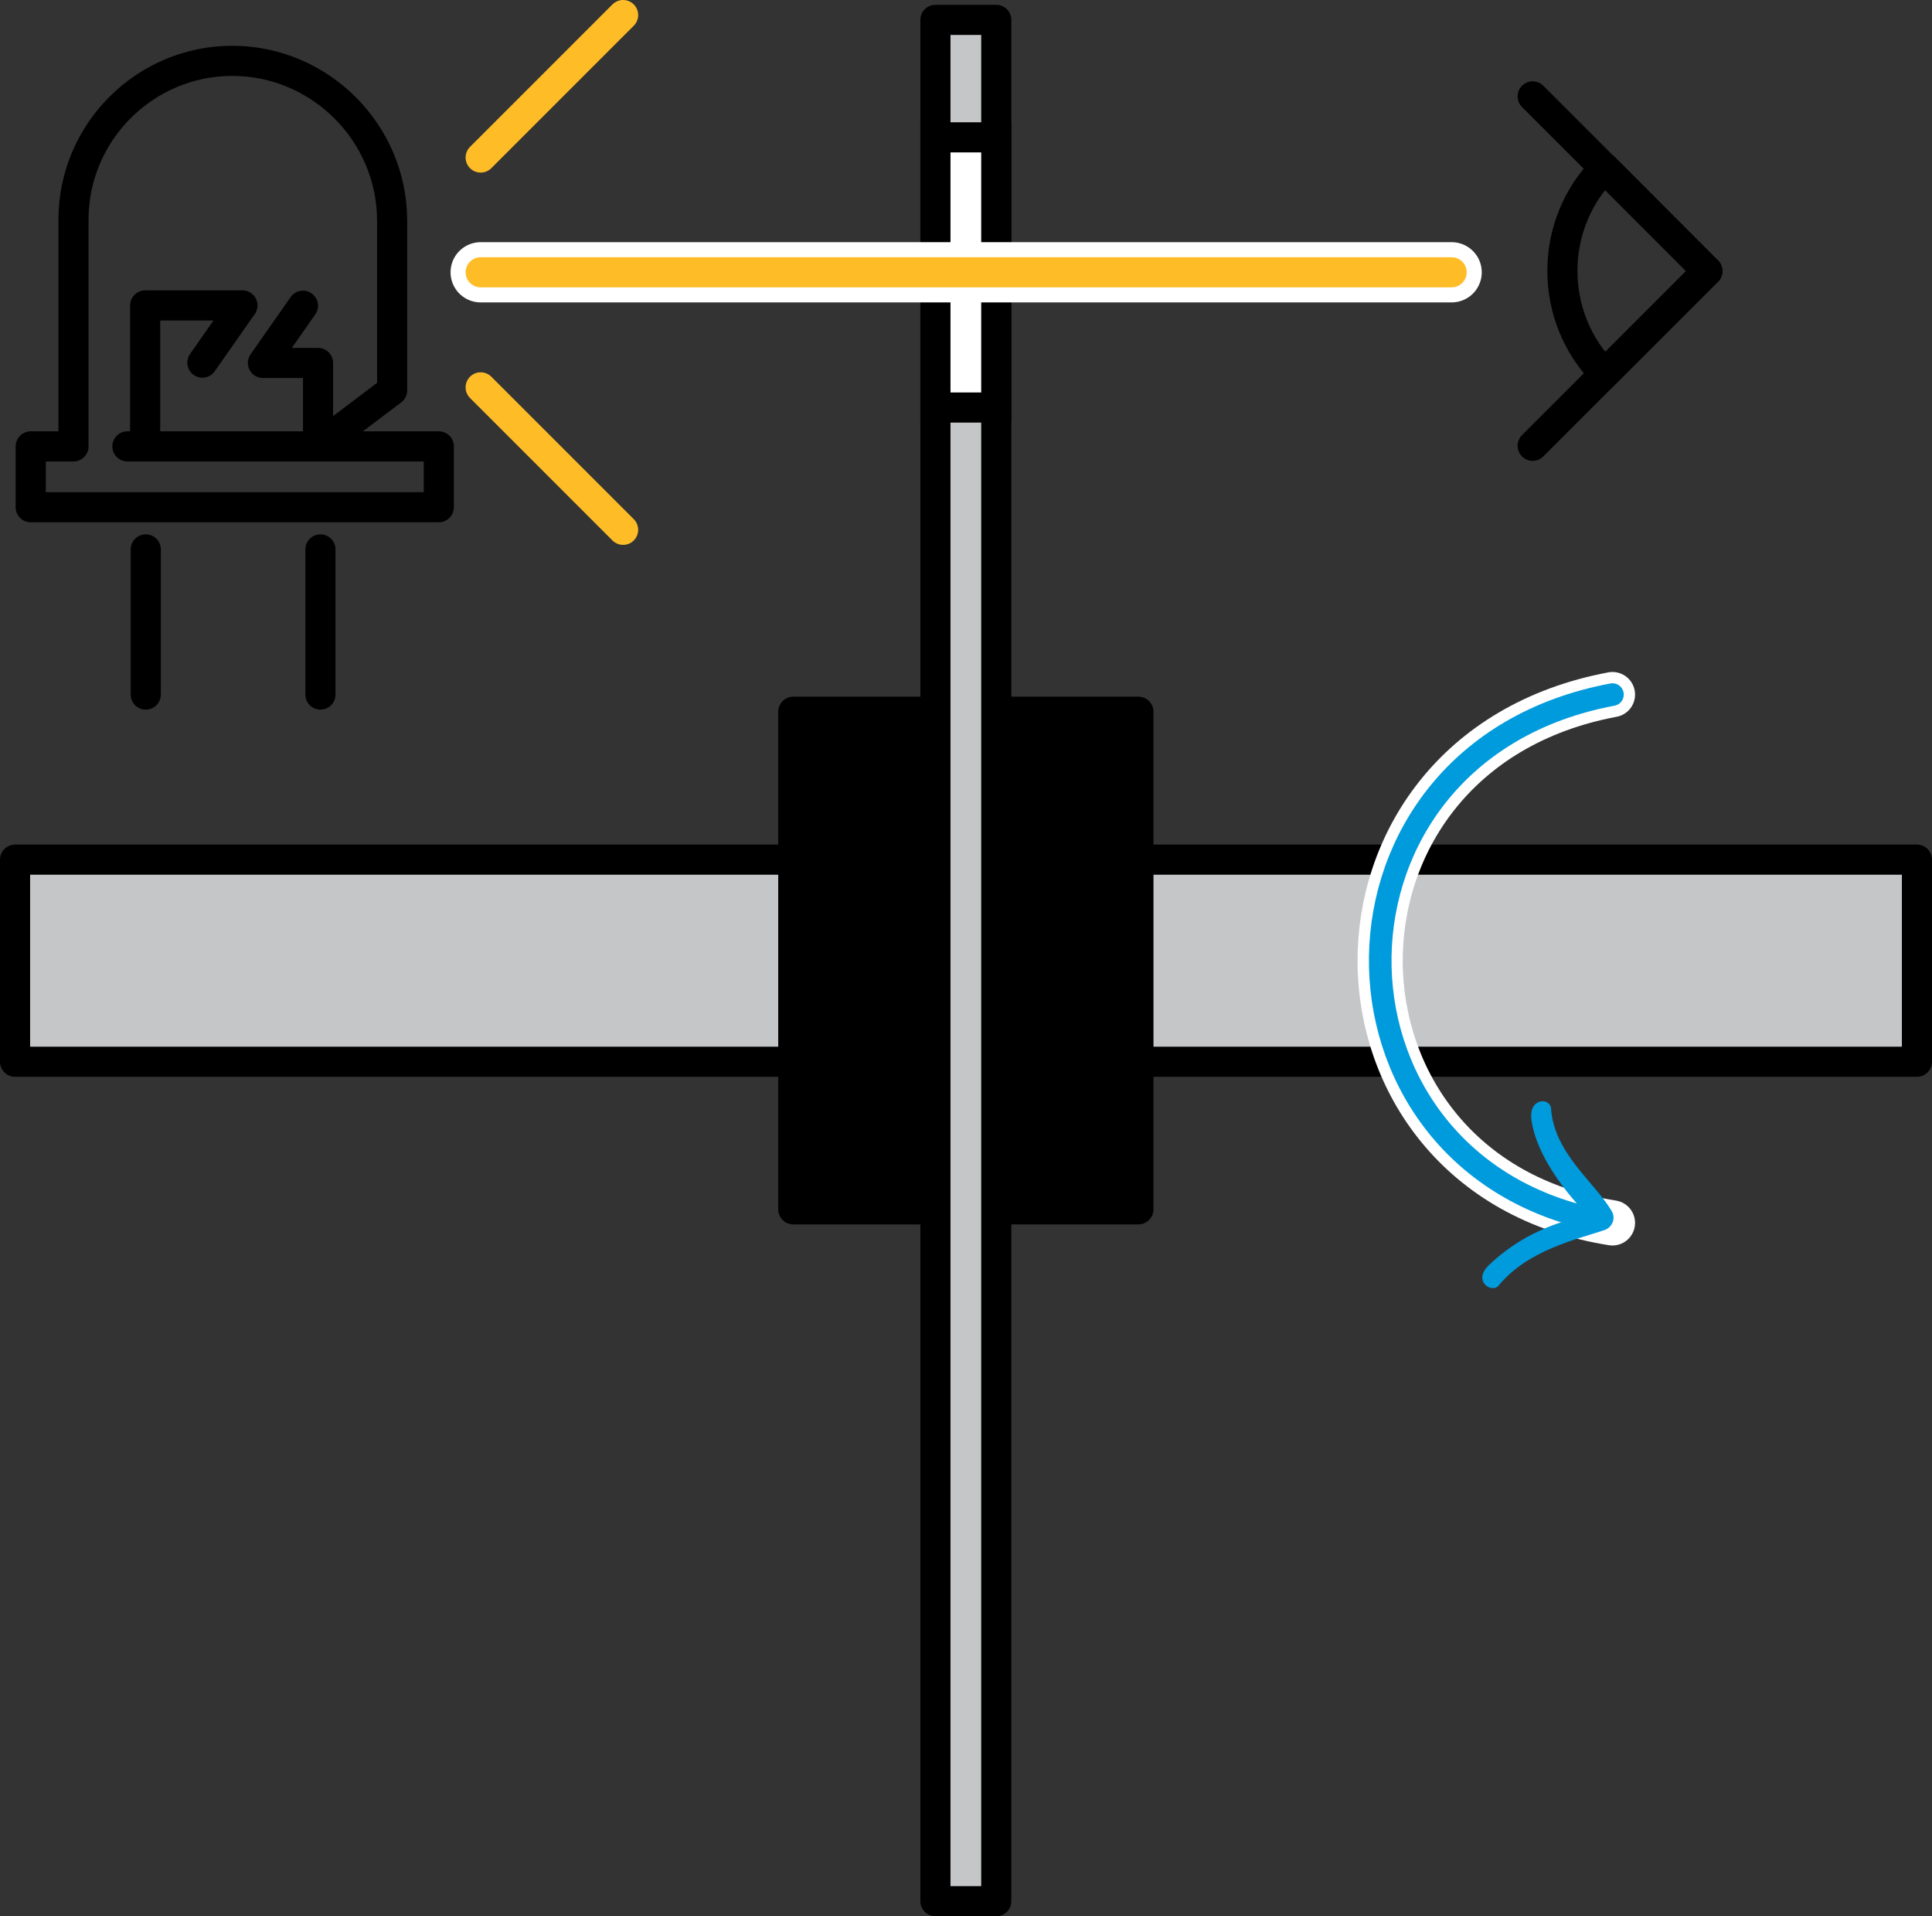 <?xml version="1.0" encoding="utf-8"?>
<!-- Generator: Adobe Illustrator 26.5.1, SVG Export Plug-In . SVG Version: 6.00 Build 0)  -->
<svg version="1.1" xmlns="http://www.w3.org/2000/svg" xmlns:xlink="http://www.w3.org/1999/xlink" x="0px" y="0px" width="64.15px"
	 height="63.62px" viewBox="0 0 64.15 63.62" style="enable-background:new 0 0 64.15 63.62;" xml:space="preserve">
<rect x="0" y="0" width="64.15" height="63.62" fill="#333333" stroke="none"/>
<style type="text/css">
	.st0{fill:#C4C6C8;stroke:#000000;stroke-linecap:round;stroke-linejoin:round;stroke-miterlimit:10;}
	.st1{stroke:#000000;stroke-linecap:round;stroke-linejoin:round;stroke-miterlimit:10;}
	.st2{fill:none;stroke:#000000;stroke-linecap:round;stroke-linejoin:round;stroke-miterlimit:10;}
	.st3{fill:none;stroke:#FFFFFF;stroke-width:1.5;stroke-linecap:round;stroke-linejoin:round;stroke-miterlimit:10;}
	.st4{fill:none;stroke:#009BDD;stroke-width:0.75;stroke-linecap:round;stroke-linejoin:round;}
	.st5{fill:#009BDD;}
	.st6{fill:#FFFFFF;stroke:#000000;stroke-miterlimit:10;}
	.st7{fill:#FFFFFF;stroke:#000000;stroke-linecap:round;stroke-miterlimit:10;}
	.st8{fill:none;stroke:#FEBD27;stroke-linecap:round;stroke-linejoin:round;stroke-miterlimit:10;}
	.st9{fill:none;stroke:#FFFFFF;stroke-width:2;stroke-linecap:round;stroke-linejoin:round;stroke-miterlimit:10;}
</style>
<g id="Layer_1">
	<rect x="0.5" y="28.54" class="st0" width="63.15" height="6.71"/>
	<rect x="26.34" y="23.63" class="st1" width="11.46" height="16.52"/>
	<rect x="31.06" y="0.66" class="st0" width="2.02" height="62.46"/>
	<g>
		<path class="st2" d="M56.69,9l-3.41-3.42c0,0,0,0,0,0c-1.87,1.87-1.87,4.95,0,6.83L56.69,9z"/>
		<line class="st2" x1="50.89" y1="14.8" x2="56.69" y2="9"/>
		<line class="st2" x1="50.89" y1="3.2" x2="56.69" y2="9"/>
	</g>
	<path class="st3" d="M53.54,23.06c-10.4,1.95-10.17,15.94,0,17.54"/>
	<g>
		<g>
			<path class="st4" d="M53.54,23.06C43.33,24.97,43.37,38.5,53,40.5"/>
			<g>
				<path class="st5" d="M49.43,42.01c1.49-1.44,3.31-1.65,3.31-1.65s-1.67-1.59-1.89-3.18c-0.1-0.74,0.62-0.75,0.65-0.38
					c0.1,1.49,1.45,2.45,2.01,3.4c0.15,0.24,0.03,0.55-0.24,0.64c-0.92,0.31-2.54,0.66-3.51,1.84
					C49.55,42.95,48.88,42.55,49.43,42.01z"/>
			</g>
		</g>
	</g>
	<rect x="31.06" y="4.56" class="st6" width="2.02" height="8.97"/>
</g>
<g id="Layer_2">
	<path class="st2" d="M10.06,10.15l-1.33,1.9h1.83v2.77l2.46-1.86V7.33v0c0-2.92-2.39-5.31-5.31-5.31h0c-2.9,0-5.27,2.37-5.27,5.27
		v0.04v7.49H1.02v2.02h1.43h11.21h0.9h0.01v-2.02h-0.91H4.23h0.59v-4.68h3.23l-1.33,1.9"/>
	<line class="st7" x1="4.84" y1="18.24" x2="4.84" y2="23.06"/>
	<line class="st7" x1="10.64" y1="18.24" x2="10.64" y2="23.06"/>
	<line class="st8" x1="15.96" y1="5.23" x2="20.69" y2="0.5"/>
	<line class="st8" x1="15.96" y1="12.86" x2="20.69" y2="17.59"/>
	<line class="st9" x1="48.2" y1="9.04" x2="15.96" y2="9.04"/>
	<line class="st8" x1="15.96" y1="9.04" x2="48.2" y2="9.04"/>
	<g>
	</g>
</g>
</svg>
